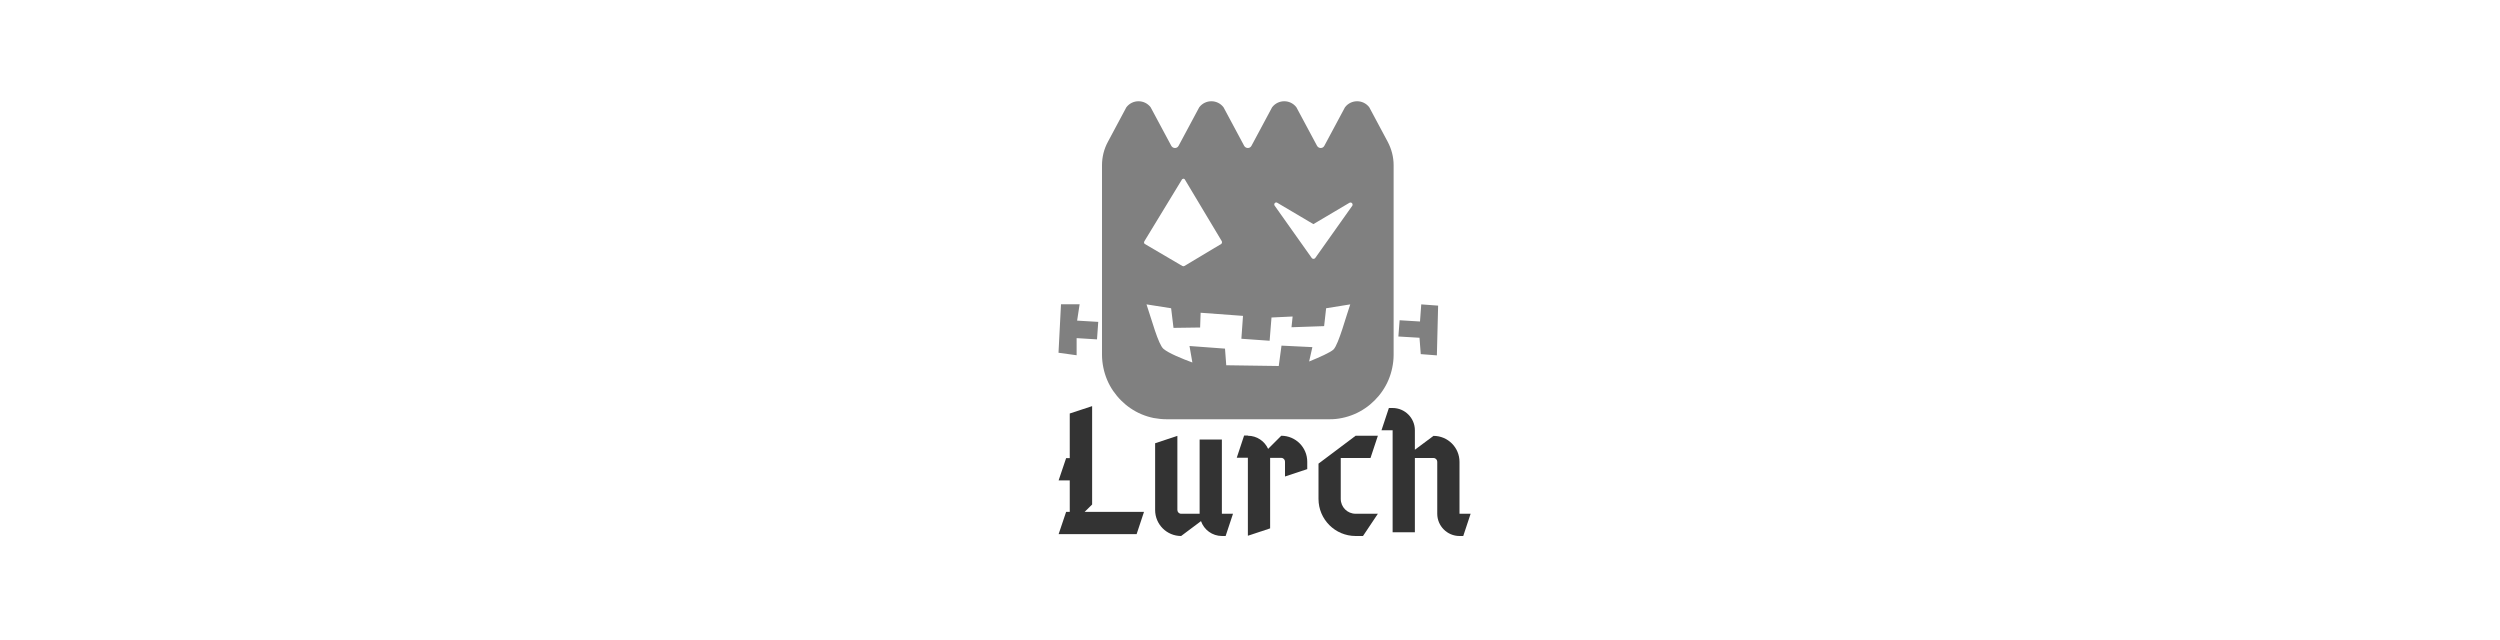 <?xml version="1.0" encoding="utf-8"?>
<!-- Generator: Adobe Illustrator 24.0.1, SVG Export Plug-In . SVG Version: 6.00 Build 0)  -->
<svg version="1.1" id="Layer_1" xmlns="http://www.w3.org/2000/svg" xmlns:xlink="http://www.w3.org/1999/xlink" x="0px" y="0px"
	 viewBox="0 0 2000 512" style="enable-background:new 0 0 2000 512;" xml:space="preserve">
<style type="text/css">
	.st0{fill:#808080;}
	.st1{fill:#333333;}
</style>
<path id="lurch" class="st0" d="M915.2,193.9c0,0.2,0,0.4,0.1,0.6c0,0.1,0,0.1,0.1,0.2c0.1,0.2,0.3,0.4,0.5,0.5h0l0,0l30,17.6
	c0,0,0,0,0.1,0c0.2,0.1,0.5,0.2,0.7,0.2c0.3,0,0.5-0.1,0.7-0.2c0,0,0.1,0,0.1,0l29.4-17.6c0.2-0.1,0.4-0.3,0.5-0.6
	c0-0.1,0.1-0.1,0.1-0.2c0.1-0.2,0.1-0.4,0.1-0.6c0,0,0-0.1,0-0.1c0,0,0,0,0-0.1c0-0.2-0.1-0.5-0.2-0.7L948,143.8c0,0,0,0,0-0.1
	c0-0.1-0.1-0.1-0.1-0.1c0-0.1-0.1-0.1-0.2-0.2c0,0-0.1-0.1-0.1-0.1c0,0,0,0,0-0.1c0,0-0.1,0-0.1,0c-0.1,0-0.1-0.1-0.2-0.1
	c-0.1,0-0.1,0-0.2-0.1s-0.1,0-0.2,0c0,0-0.1,0-0.1,0c0,0-0.1,0-0.1,0c-0.1,0-0.1,0-0.2,0c-0.1,0-0.1,0-0.2,0.1
	c-0.1,0-0.1,0.1-0.2,0.1c0,0-0.1,0-0.1,0c0,0,0,0,0,0c-0.1,0-0.1,0.1-0.2,0.1c-0.1,0.1-0.1,0.1-0.2,0.2c0,0.1-0.1,0.1-0.1,0.1
	c0,0,0,0,0,0.1l-30,49.3c-0.1,0.2-0.2,0.4-0.2,0.7c0,0,0,0,0,0.1C915.2,193.9,915.2,193.9,915.2,193.9z M1081.6,162.5
	c-0.5-0.5-1.3-0.6-2-0.3l-28.9,17.1l-28.9-17.1c-0.6-0.4-1.5-0.3-2,0.3c-0.5,0.6-0.5,1.4-0.1,2l29.7,41.9c0,0,0.1,0,0.1,0.1
	c0.1,0.1,0.1,0.1,0.2,0.2c0,0,0,0.1,0.1,0.1c0,0,0.1,0,0.1,0c0.1,0,0.1,0.1,0.2,0.1c0.2,0.1,0.4,0.2,0.7,0.2l0,0l0,0l0,0l0,0l0,0
	l0,0c0.2,0,0.5-0.1,0.7-0.2c0.1,0,0.1-0.1,0.2-0.1c0,0,0.1,0,0.1,0c0,0,0.1-0.1,0.1-0.1c0.1-0.1,0.1-0.1,0.2-0.2c0,0,0.1,0,0.1-0.1
	l29.7-41.9C1082.2,163.9,1082.1,163.1,1081.6,162.5z M1059.3,260.9l-26.1,0.9l0.9-8.6l-16.9,0.8l-1.5,18.6l-22.6-1.6l1.3-18.3
	l-33.9-2.5l-0.4,11.8l-21.3,0.3l-1.9-15.7l-19.7-3.1c4,11.7,9.4,32.1,13.6,35.6c4.1,3.5,15.2,8,23.1,10.9l-2.3-13.2l28.4,2.1l1,13.3
	l42,0.6l2.2-16.3l24.7,1.2l-2.6,11.5c8.3-3.4,17.2-7.3,19.6-9.7c4.1-4.4,10.1-27,13.3-36l-19.3,3.1L1059.3,260.9z M1063.7,335.4
	h-16.3h-16.3h-16.3h-16.3h-16.3h-16.3h-16.3h-16.3c-3.6,0-7-0.4-10.4-1c-3.4-0.7-6.6-1.7-9.7-3c-3.1-1.3-6-2.9-8.8-4.8
	c-2.8-1.9-5.3-4-7.6-6.3c-2.3-2.3-4.4-4.9-6.3-7.6c-1.9-2.8-3.5-5.7-4.8-8.8s-2.3-6.3-3-9.7c-0.7-3.4-1.1-6.8-1.1-10.4v-23.7v-23.7
	v-23.7v-80.5c0-6.6,1.6-13.1,4.8-18.9l14.7-27.5c4.9-6.4,14.5-6.4,19.4,0l16.5,30.8c1.3,2.4,4.7,2.4,5.9,0l16.5-30.8
	c4.9-6.4,14.5-6.4,19.4,0l16.5,30.8c1.3,2.4,4.7,2.4,5.9,0l16.5-30.8c4.9-6.4,14.5-6.4,19.4,0l16.5,30.8c1.3,2.4,4.7,2.4,5.9,0
	l16.5-30.8c4.9-6.4,14.5-6.4,19.4,0l14.7,27.5c3.1,5.8,4.8,12.3,4.8,18.9v80.5v23.7v23.7v23.7c0,3.6-0.4,7-1.1,10.4s-1.7,6.6-3,9.7
	s-2.9,6-4.8,8.8s-4,5.3-6.3,7.6c-2.3,2.3-4.9,4.5-7.6,6.3c-2.8,1.9-5.7,3.5-8.8,4.8c-3.1,1.3-6.3,2.3-9.7,3
	S1067.3,335.4,1063.7,335.4z M1119.7,256.2l16.3,1l1-13.7l13.5,1l-1,39.8l-12.9-1l-1-13.1l-16.9-1L1119.7,256.2z M877.6,271.5
	l-16.3-1v13.7l-14.5-2l2-38.8h14.9l-2,13.1l16.9,1L877.6,271.5z"/>
<g id="title">
	<path id="h" class="st1" d="M1114.1,326.4c9.8,0,17.8,8,17.8,17.8v15.6l14.9-11.1c11.5,0,20.8,9.3,20.8,20.8V411h8.9l-5.9,17.8h-3
		c-9.8,0-17.8-8-17.8-17.8v-41.6c0-1.6-1.3-3-3-3h-14.9v59.4h-17.8v-81.6h-8.9l5.9-17.8L1114.1,326.4L1114.1,326.4z"/>
	<path id="c" class="st1" d="M1102.3,348.6l-5.9,17.8h-23.8v32.7c0,6.6,5.3,11.9,11.9,11.9h17.8l-11.9,17.8h-5.9
		c-16.4,0-29.7-13.3-29.7-29.7v-28.2l29.7-22.3L1102.3,348.6L1102.3,348.6z"/>
	<path id="r" class="st1" d="M998.3,348.6c7.2,0,13.4,4.3,16.2,10.5l10.5-10.5c11.5,0,20.8,9.3,20.8,20.8v5.9l-17.8,5.9v-11.9
		c0-1.6-1.3-3-3-3h-8.9v56.4l-17.8,5.9v-62.4h-8.9l5.9-17.8H998.3z"/>
	<path id="u" class="st1" d="M977.6,428.8c-7.8,0-14.4-5-16.8-11.9l-15.9,11.9c-11.5,0-20.8-9.3-20.8-20.8v-53.4l17.8-5.9V408
		c0,1.6,1.3,3,3,3h14.8v-59.4h17.8V411h8.9l-5.9,17.8H977.6z"/>
	<polygon id="L" class="st1" points="873.7,403.6 867.7,409.5 915.2,409.5 909.3,427.3 846.9,427.3 852.9,409.5 855.8,409.5 
		855.8,384.3 846.9,384.3 852.9,366.5 855.8,366.5 855.8,330.8 873.7,324.9 	"/>
</g>
</svg>
